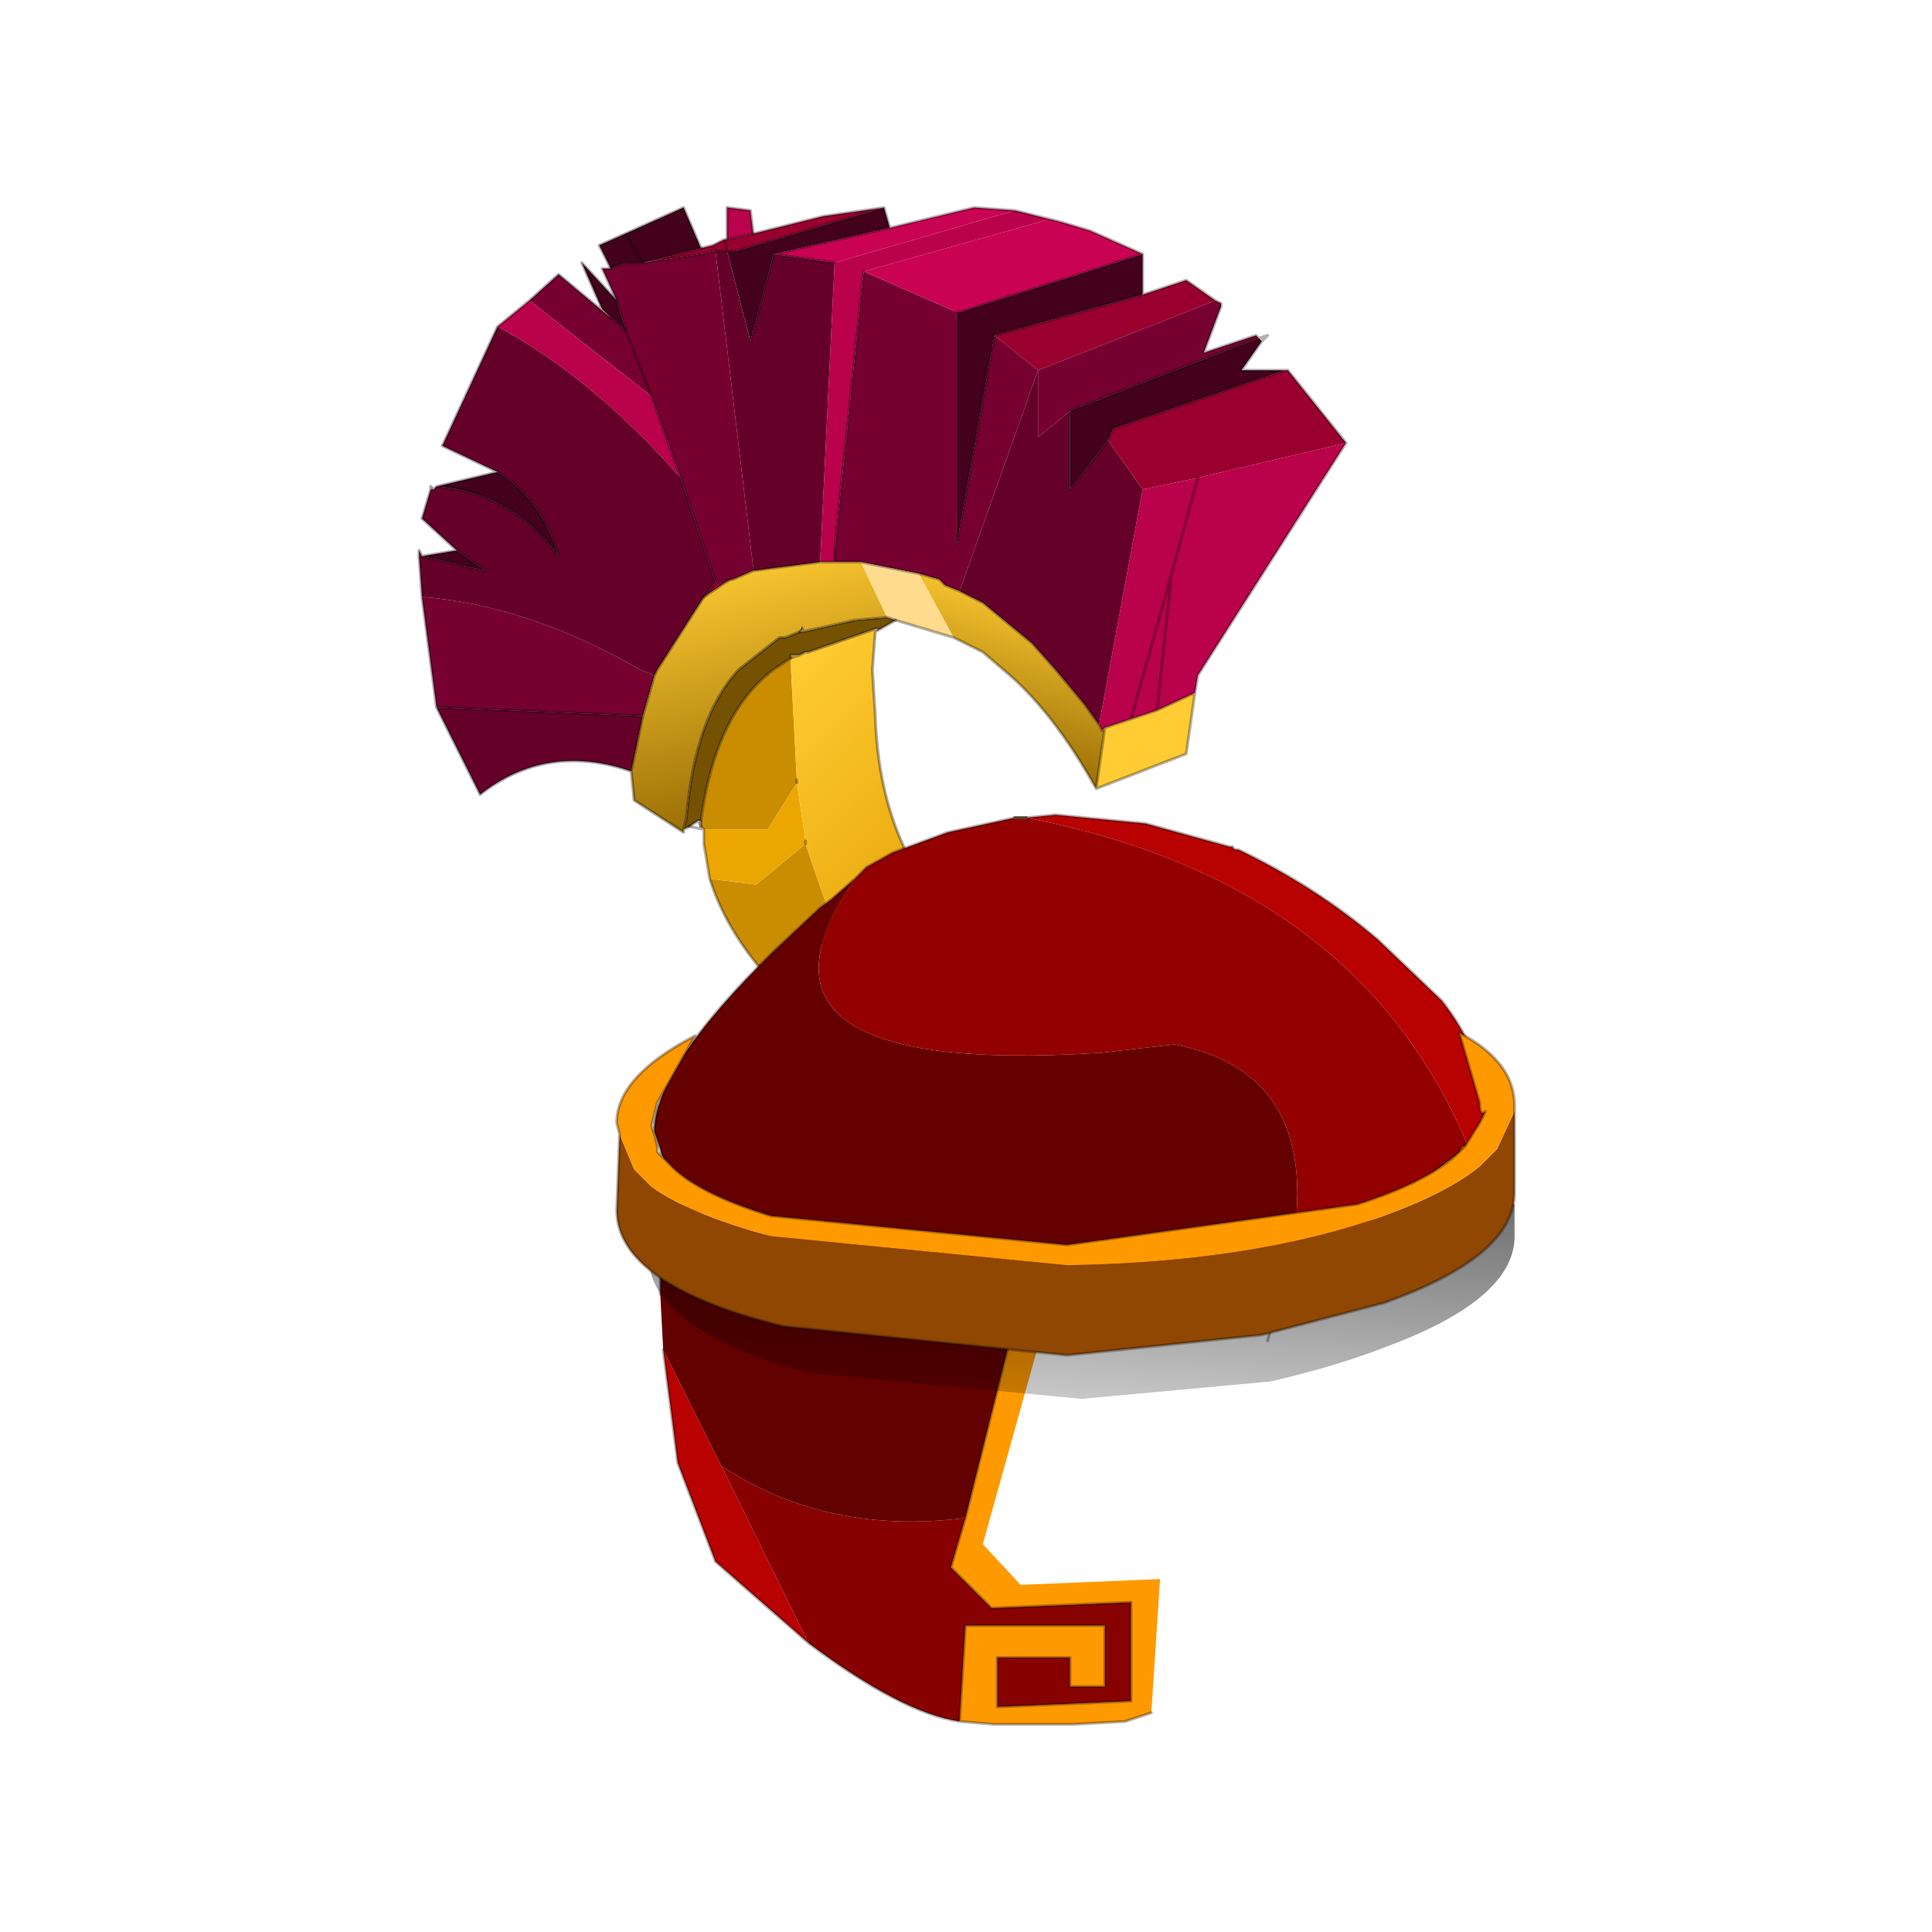 <?xml version="1.0" encoding="UTF-8" standalone="no"?>
<svg xmlns:xlink="http://www.w3.org/1999/xlink" height="440.0px" width="440.0px" xmlns="http://www.w3.org/2000/svg">
  <g transform="matrix(10.0, 0.0, 0.0, 10.0, 0.0, 0.0)">
    <use height="44.0" transform="matrix(0.909, 0.0, 0.0, 0.909, 2.0, 2.0)" width="44.0" xlink:href="#sprite0"/>
  </g>
  <defs>
    <g id="sprite0" transform="matrix(1.0, 0.0, 0.0, 1.0, 0.0, 0.0)">
      <use height="44.0" transform="matrix(1.0, 0.0, 0.0, 1.0, 0.0, 0.0)" width="44.0" xlink:href="#shape0"/>
      <use height="26.1" transform="matrix(1.456, 0.0, 0.0, 1.456, 8.3, 3.0)" width="18.85" xlink:href="#sprite1"/>
    </g>
    <g id="shape0" transform="matrix(1.0, 0.0, 0.0, 1.0, 0.0, 0.0)">
      <path d="M44.0 44.0 L0.0 44.0 0.0 0.0 44.0 0.0 44.0 44.0" fill="#43adca" fill-opacity="0.0" fill-rule="evenodd" stroke="none"/>
    </g>
    <g id="sprite1" transform="matrix(1.0, 0.0, 0.0, 1.0, 0.0, 0.0)">
      <use height="26.1" transform="matrix(1.0, 0.0, 0.0, 1.0, 0.0, 0.0)" width="18.85" xlink:href="#sprite2"/>
    </g>
    <g id="sprite2" transform="matrix(1.0, 0.0, 0.0, 1.0, 11.45, 28.1)">
      <use height="26.1" transform="matrix(1.0, 0.0, 0.0, 1.0, -11.45, -28.1)" width="18.85" xlink:href="#shape1"/>
    </g>
    <g id="shape1" transform="matrix(1.0, 0.0, 0.0, 1.0, 11.45, 28.1)">
      <path d="M1.9 -19.75 L1.75 -18.7 0.2 -18.1 0.35 -19.15 0.8 -19.3 1.25 -19.45 1.9 -19.75 M-5.05 -20.35 L-5.05 -20.4 -4.9 -20.4 -5.05 -20.35" fill="#ffcc33" fill-rule="evenodd" stroke="none"/>
      <path d="M-11.25 -23.25 L-11.25 -23.3 -11.2 -23.25 -11.25 -23.25" fill="#cccccc" fill-rule="evenodd" stroke="none"/>
      <path d="M-4.3 -15.7 L-4.25 -15.6 -4.75 -15.3 -5.15 -15.0 -5.2 -14.9 -5.35 -14.8 -5.35 -14.75 Q-6.15 -15.6 -6.45 -16.55 L-5.65 -16.45 -4.8 -17.15 -4.7 -16.85 -4.3 -15.7 M-5.05 -20.35 L-5.05 -20.15 -4.95 -18.25 -4.95 -18.2 -5.45 -17.4 -6.55 -17.4 -6.6 -17.45 -6.6 -17.55 Q-6.35 -19.4 -5.35 -20.15 L-5.05 -20.35" fill="#ca8d02" fill-rule="evenodd" stroke="none"/>
      <path d="M-4.85 -20.85 L-4.9 -20.8 -4.85 -20.95 -4.85 -20.85" fill="#6c4b02" fill-rule="evenodd" stroke="none"/>
      <path d="M-11.45 -22.1 L-11.45 -22.2 -11.4 -22.1 -11.45 -22.1 M-6.1 -21.7 L-6.55 -21.4 -6.35 -21.65 -6.1 -21.7" fill="#990033" fill-rule="evenodd" stroke="none"/>
      <path d="M2.25 -26.5 L2.35 -26.45 2.35 -26.4 2.05 -25.6 2.95 -25.9 3.0 -25.85 -0.25 -24.6 -0.8 -24.15 -0.8 -25.3 2.25 -26.5 M-11.15 -19.5 L-11.4 -21.4 Q-9.55 -21.25 -7.65 -20.15 L-7.4 -20.05 -7.6 -19.35 -11.15 -19.5 M-9.55 -26.5 L-9.05 -26.95 -8.15 -26.2 -8.3 -26.35 -7.9 -26.0 -8.05 -26.5 -8.3 -27.05 -8.15 -27.05 -7.9 -27.15 -7.7 -27.15 -7.6 -27.15 -6.6 -27.3 -6.35 -27.35 -5.7 -21.9 -5.7 -21.85 -6.05 -21.7 -6.1 -21.7 -6.35 -21.65 -6.95 -23.45 -7.45 -24.85 -9.55 -26.5 M-2.2 -26.3 L-2.2 -22.3 -1.55 -25.9 -0.8 -25.3 -2.15 -21.5 -2.4 -21.6 -2.5 -21.7 -2.85 -21.8 -3.85 -22.0 -4.3 -22.0 -4.3 -22.2 -3.8 -27.0 -2.2 -26.3 M-7.9 -26.0 L-7.45 -24.85 -7.9 -26.0" fill="#760130" fill-rule="evenodd" stroke="none"/>
      <path d="M1.0 -27.3 L1.0 -26.6 -1.55 -25.9 -2.2 -22.3 -2.2 -26.3 -2.15 -26.3 1.0 -27.3 M3.05 -25.8 L2.7 -25.3 3.45 -25.3 0.5 -24.3 0.4 -24.1 -0.25 -23.25 -0.25 -24.6 3.0 -25.85 3.05 -25.8 M-11.4 -22.1 L-10.8 -22.2 -10.3 -21.85 -11.4 -22.1 M-11.15 -23.3 L-10.1 -23.55 Q-9.35 -23.1 -9.05 -22.1 -9.85 -23.2 -11.15 -23.3 M-8.3 -26.35 L-8.65 -27.15 -8.05 -26.5 -7.9 -26.0 -8.3 -26.35 M-8.15 -27.05 L-8.35 -27.45 -7.9 -27.65 -6.9 -28.1 -6.6 -27.4 -7.6 -27.15 -7.7 -27.15 -7.9 -27.15 -8.15 -27.05 M-3.45 -28.1 L-3.35 -27.75 -5.35 -27.3 -5.75 -25.8 -6.15 -27.35 -6.0 -27.35 -3.45 -28.1 M-7.6 -27.15 L-7.9 -27.65 -7.6 -27.15" fill="#43011c" fill-rule="evenodd" stroke="none"/>
      <path d="M4.5 -24.05 L1.95 -20.05 1.9 -19.75 1.25 -19.45 0.8 -19.3 0.35 -19.15 0.3 -19.1 0.25 -19.2 1.0 -23.25 1.95 -23.45 4.5 -24.05 M-10.1 -26.05 L-9.55 -26.5 -7.45 -24.85 -6.95 -23.45 Q-8.5 -25.2 -10.1 -26.05 M-6.15 -27.55 L-6.15 -28.1 -5.75 -28.05 -5.7 -27.65 -6.15 -27.55 M-1.2 -28.05 L-0.6 -27.9 -3.8 -27.0 -4.3 -22.2 -4.3 -22.0 -4.55 -22.0 -4.3 -27.15 -1.2 -28.05 M1.95 -23.45 L1.5 -21.8 0.8 -19.3 1.5 -21.8 1.95 -23.45 M1.5 -21.8 L1.25 -19.45 1.5 -21.8" fill="#ba014b" fill-rule="evenodd" stroke="none"/>
      <path d="M-3.25 -21.0 L-3.6 -20.8 -3.55 -20.85 -3.6 -20.85 -4.75 -20.45 -4.8 -20.45 -4.9 -20.4 -5.05 -20.4 -5.05 -20.35 -5.35 -20.15 Q-6.35 -19.4 -6.6 -17.55 L-6.65 -17.55 -6.8 -17.45 -6.9 -17.4 -6.85 -17.6 Q-6.7 -19.35 -5.95 -20.15 L-5.25 -20.7 -5.15 -20.7 -4.9 -20.8 -4.85 -20.8 -3.95 -21.0 -3.4 -21.05 -3.25 -21.0" fill="#755202" fill-rule="evenodd" stroke="none"/>
      <path d="M1.0 -26.6 L1.75 -26.85 2.25 -26.5 -0.8 -25.3 -1.55 -25.9 1.0 -26.6 M3.45 -25.3 L3.5 -25.3 4.5 -24.05 1.95 -23.45 1.0 -23.25 0.4 -24.1 0.5 -24.3 3.45 -25.3 M-6.6 -27.4 L-6.4 -27.45 -6.2 -27.55 -6.15 -27.55 -5.7 -27.65 -4.5 -27.95 -3.45 -28.1 -6.0 -27.35 -6.15 -27.35 -6.2 -27.55 -6.15 -27.35 -6.35 -27.35 -6.4 -27.45 -6.35 -27.35 -6.6 -27.3 -7.6 -27.15 -6.6 -27.4" fill="#99002f" fill-rule="evenodd" stroke="none"/>
      <path d="M-2.25 -20.7 L-3.25 -21.0 -3.4 -21.05 -3.85 -22.0 -2.85 -21.8 -2.25 -20.7" fill="#fedb8d" fill-rule="evenodd" stroke="none"/>
      <path d="M-6.45 -16.55 L-6.5 -16.85 -6.55 -17.15 -6.55 -17.2 -6.55 -17.4 -5.45 -17.4 -4.95 -18.2 -4.8 -17.2 -4.8 -17.15 -5.65 -16.45 -6.45 -16.55" fill="#eca602" fill-rule="evenodd" stroke="none"/>
      <path d="M0.2 -18.1 Q-0.55 -19.45 -1.4 -20.15 L-1.75 -20.45 -1.95 -20.55 -2.25 -20.7 -2.85 -21.8 -2.5 -21.7 -2.4 -21.6 -2.15 -21.5 -1.75 -21.3 -0.9 -20.6 -0.5 -20.15 0.0 -19.55 0.25 -19.2 0.3 -19.1 0.35 -19.15 0.2 -18.1" fill="url(#gradient0)" fill-rule="evenodd" stroke="none"/>
      <path d="M-6.9 -17.4 L-6.9 -17.35 -7.75 -17.9 -7.8 -18.4 -7.6 -19.35 -7.4 -20.05 -7.35 -20.15 -6.55 -21.4 -6.1 -21.7 -6.05 -21.7 -5.7 -21.85 -4.55 -22.0 -4.3 -22.0 -3.85 -22.0 -3.4 -21.05 -3.95 -21.0 -4.85 -20.8 -4.85 -20.85 -4.85 -20.95 -4.9 -20.8 -5.15 -20.7 -5.25 -20.7 -5.95 -20.15 Q-6.7 -19.35 -6.85 -17.6 L-6.9 -17.4" fill="url(#gradient1)" fill-rule="evenodd" stroke="none"/>
      <path d="M-3.6 -20.8 L-3.65 -20.15 -3.6 -19.35 Q-3.55 -17.8 -2.9 -16.7 L-4.3 -15.7 -4.7 -16.85 -4.8 -17.15 -4.8 -17.2 -4.95 -18.2 -4.95 -18.25 -5.05 -20.15 -5.05 -20.35 -4.75 -20.45 -3.6 -20.85 -3.6 -20.8" fill="url(#gradient2)" fill-rule="evenodd" stroke="none"/>
      <path d="M-7.8 -18.4 Q-9.25 -18.9 -10.4 -18.0 L-11.15 -19.5 -7.6 -19.35 -7.8 -18.4 M-11.4 -21.4 L-11.45 -22.1 -11.4 -22.1 -10.3 -21.85 -10.8 -22.2 -11.4 -22.75 -11.25 -23.25 -11.2 -23.25 -11.15 -23.3 Q-9.85 -23.2 -9.05 -22.1 -9.35 -23.1 -10.1 -23.55 L-11.05 -24.0 -10.1 -26.05 Q-8.5 -25.2 -6.95 -23.45 L-6.35 -21.65 -6.55 -21.4 -7.35 -20.15 -7.4 -20.05 -7.65 -20.15 Q-9.55 -21.25 -11.4 -21.4 M0.4 -24.1 L1.0 -23.25 0.25 -19.2 0.0 -19.55 -0.5 -20.15 -0.9 -20.6 -1.75 -21.3 -2.15 -21.5 -0.8 -25.3 -0.8 -24.15 -0.25 -24.6 -0.25 -23.25 0.4 -24.1 M-6.35 -27.35 L-6.15 -27.35 -5.75 -25.8 -5.35 -27.3 -4.3 -27.15 -4.55 -22.0 -5.7 -21.85 -5.7 -21.9 -6.35 -27.35" fill="#650129" fill-rule="evenodd" stroke="none"/>
      <path d="M-3.35 -27.75 L-1.9 -28.1 -1.2 -28.05 -4.3 -27.15 -5.35 -27.3 -3.35 -27.75 M-0.6 -27.9 L-0.4 -27.85 0.1 -27.7 1.0 -27.3 -2.15 -26.3 -2.2 -26.3 -3.8 -27.0 -0.6 -27.9" fill="#ca0253" fill-rule="evenodd" stroke="none"/>
      <path d="M-3.25 -21.0 L-3.6 -20.8 -3.65 -20.15 -3.6 -19.35 Q-3.55 -17.8 -2.9 -16.7 M-6.8 -17.45 L-6.9 -17.4 -6.9 -17.35 -7.75 -17.9 -7.8 -18.4 Q-9.25 -18.9 -10.4 -18.0 L-11.15 -19.5 -11.4 -21.4 -11.45 -22.1 -11.45 -22.2 -11.4 -22.1 -10.8 -22.2 -11.4 -22.75 -11.25 -23.25 -11.25 -23.3 -11.2 -23.25 -11.15 -23.3 -10.1 -23.55 -11.05 -24.0 -10.1 -26.05 -9.55 -26.5 -9.05 -26.95 -8.15 -26.2 -8.3 -26.35 -8.65 -27.15 -8.05 -26.5 M-8.15 -27.05 L-8.35 -27.45 -7.9 -27.65 -6.9 -28.1 -6.6 -27.4 M-6.15 -27.55 L-6.15 -28.1 -5.75 -28.05 -5.7 -27.65 M-7.9 -27.65 L-7.6 -27.15 M-7.9 -26.0 L-8.3 -26.35 M-3.6 -20.8 L-3.55 -20.85 -3.6 -20.85 -4.75 -20.45 M-4.85 -20.85 L-4.9 -20.8 -5.15 -20.7 -5.25 -20.7 -5.95 -20.15 Q-6.7 -19.35 -6.85 -17.6 L-6.9 -17.4 M-5.05 -20.35 L-5.05 -20.4 -4.9 -20.4 -4.8 -20.45 -4.75 -20.45 M-4.9 -20.4 L-5.05 -20.35 M-6.1 -21.7 L-6.55 -21.4 -7.35 -20.15 -7.4 -20.05 -7.6 -19.35 -7.8 -18.4 M-10.1 -23.55 Q-9.35 -23.1 -9.05 -22.1 -9.85 -23.2 -11.15 -23.3 M-6.8 -17.45 L-6.65 -17.55 -6.6 -17.55 M-6.65 -17.55 L-6.6 -17.45 M-11.2 -23.25 L-11.25 -23.25 M-10.8 -22.2 L-10.3 -21.85 -11.4 -22.1 M-11.15 -19.5 L-7.6 -19.35" fill="none" stroke="#000000" stroke-linecap="round" stroke-linejoin="round" stroke-opacity="0.333" stroke-width="0.05"/>
      <path d="M-2.9 -16.7 L-4.3 -15.7" fill="none" stroke="#000000" stroke-linecap="round" stroke-linejoin="round" stroke-opacity="0.329" stroke-width="0.05"/>
      <path d="M1.0 -27.3 L1.0 -26.6 1.75 -26.85 2.25 -26.5 2.35 -26.45 2.35 -26.4 2.05 -25.6 2.95 -25.9 3.0 -25.85 3.15 -25.9 3.05 -25.8 2.7 -25.3 3.45 -25.3 3.5 -25.3 4.5 -24.05 1.95 -20.05 1.9 -19.75 1.75 -18.7 0.2 -18.1 Q-0.55 -19.45 -1.4 -20.15 L-1.75 -20.45 -1.95 -20.55 -2.25 -20.7 -3.25 -21.0 M-4.3 -15.7 L-4.25 -15.6 -4.75 -15.3 -5.15 -15.0 -5.2 -14.9 -5.35 -14.8 -5.35 -14.75 Q-6.15 -15.6 -6.45 -16.55 L-6.5 -16.85 -6.55 -17.15 -6.55 -17.2 -6.55 -17.4 -6.8 -17.45 M-8.05 -26.5 L-8.3 -27.05 -8.15 -27.05 M-6.6 -27.4 L-6.4 -27.45 -6.2 -27.55 -6.15 -27.55 -5.7 -27.65 -4.5 -27.95 -3.45 -28.1 -3.35 -27.75 -1.9 -28.1 -1.2 -28.05 -0.6 -27.9 -0.4 -27.85 0.1 -27.7 1.0 -27.3 -2.15 -26.3 -2.2 -26.3 M-2.2 -22.3 L-1.55 -25.9 1.0 -26.6 M3.0 -25.85 L3.05 -25.8 M0.4 -24.1 L0.5 -24.3 3.45 -25.3 M0.8 -19.3 L1.5 -21.8 1.95 -23.45 M0.25 -19.2 L0.3 -19.1 0.35 -19.15 0.8 -19.3 1.25 -19.45 1.5 -21.8 M1.9 -19.75 L1.25 -19.45 M0.25 -19.2 L0.0 -19.55 -0.5 -20.15 -0.9 -20.6 -1.75 -21.3 -2.15 -21.5 -2.4 -21.6 -2.5 -21.7 -2.85 -21.8 -3.85 -22.0 -4.3 -22.0 -4.3 -22.2 -3.8 -27.0 M0.35 -19.15 L0.2 -18.1 M-7.6 -27.15 L-6.6 -27.4 M-7.6 -27.15 L-7.7 -27.15 -7.9 -27.15 -8.15 -27.05 M-7.9 -26.0 L-8.05 -26.5 M-6.15 -27.35 L-6.2 -27.55 M-6.15 -27.35 L-6.0 -27.35 -3.45 -28.1 M-6.35 -27.35 L-6.4 -27.45 M-7.6 -27.15 L-6.6 -27.3 -6.35 -27.35 -6.15 -27.35 M-5.75 -25.8 L-5.35 -27.3 -3.35 -27.75 M-7.45 -24.85 L-7.9 -26.0 M-5.35 -27.3 L-4.3 -27.15 M-4.55 -22.0 L-4.3 -22.0 M-0.25 -24.6 L-0.25 -23.25 0.4 -24.1 M-0.25 -24.6 L3.0 -25.85 M-3.4 -21.05 L-3.25 -21.0 M-4.95 -18.25 L-4.95 -18.2 M-4.8 -17.2 L-4.8 -17.15 M-4.9 -20.8 L-4.85 -20.8 -3.95 -21.0 -3.4 -21.05 M-5.05 -20.35 L-5.35 -20.15 Q-6.35 -19.4 -6.6 -17.55 L-6.6 -17.45 -6.55 -17.4 M-5.7 -21.85 L-6.05 -21.7 -6.1 -21.7 -6.35 -21.65 -6.55 -21.4 M-5.7 -21.85 L-5.7 -21.9 M-6.35 -21.65 L-6.95 -23.45 -7.45 -24.85 M-4.55 -22.0 L-5.7 -21.85" fill="none" stroke="#000000" stroke-linecap="round" stroke-linejoin="round" stroke-opacity="0.302" stroke-width="0.05"/>
      <path d="M-0.55 -9.4 L-1.75 -5.1 -1.1 -4.4 1.3 -4.5 1.15 -2.2 0.7 -2.05 -0.2 -2.0 -1.55 -2.0 -2.15 -2.05 -2.05 -3.7 0.35 -3.7 0.35 -2.65 -0.25 -2.65 -0.25 -3.15 -1.5 -3.15 -1.5 -2.3 0.8 -2.4 0.8 -4.1 -1.6 -4.0 -2.3 -4.7 -2.05 -5.55 -1.1 -9.35 -0.55 -9.4" fill="#ff9900" fill-rule="evenodd" stroke="none"/>
      <path d="M-7.25 -8.45 L-6.25 -6.45 -4.75 -3.4 -6.35 -4.8 -7.0 -6.5 -7.25 -8.45" fill="#b80101" fill-rule="evenodd" stroke="none"/>
      <path d="M-1.1 -9.35 L-2.05 -5.55 Q-4.45 -5.25 -6.25 -6.45 L-7.25 -8.45 -7.3 -9.4 -7.3 -10.15 Q-3.75 -9.3 -1.1 -9.35" fill="#630000" fill-rule="evenodd" stroke="none"/>
      <path d="M-2.05 -5.55 L-2.3 -4.7 -1.6 -4.0 0.8 -4.1 0.8 -2.4 -1.5 -2.3 -1.5 -3.15 -0.25 -3.15 -0.25 -2.65 0.35 -2.65 0.35 -3.7 -2.05 -3.7 -2.15 -2.05 Q-3.15 -2.2 -4.75 -3.4 L-6.25 -6.45 Q-4.45 -5.25 -2.05 -5.55" fill="#870101" fill-rule="evenodd" stroke="none"/>
      <path d="M-0.55 -9.4 L-1.1 -9.35 -2.05 -5.55 -2.3 -4.7 -1.6 -4.0 0.8 -4.1 0.8 -2.4 -1.5 -2.3 -1.5 -3.15 -0.25 -3.15 -0.25 -2.65 0.35 -2.65 0.35 -3.7 -2.05 -3.7 -2.15 -2.05 -1.55 -2.0 -0.2 -2.0 0.7 -2.05 1.15 -2.2 M-7.3 -9.4 L-7.3 -10.15 Q-3.75 -9.3 -1.1 -9.35 M-4.75 -3.4 L-6.35 -4.8 -7.0 -6.5 -7.25 -8.45 M-4.75 -3.4 Q-3.15 -2.2 -2.15 -2.05" fill="none" stroke="#000000" stroke-linecap="round" stroke-linejoin="round" stroke-opacity="0.302" stroke-width="0.05"/>
      <path d="M-3.95 -16.55 Q-6.3 -13.15 0.2 -13.55 L0.25 -13.55 1.55 -13.7 Q4.15 -13.2 3.55 -10.05 L0.0 -9.45 Q-3.1 -9.25 -5.15 -10.25 -7.2 -11.3 -7.3 -11.9 L-7.4 -12.2 Q-7.4 -13.3 -5.35 -15.3 L-4.55 -16.05 -4.35 -16.2 -3.95 -16.55" fill="#650000" fill-rule="evenodd" stroke="none"/>
      <path d="M-1.0 -17.6 Q4.7 -16.5 6.6 -11.95 L4.75 -10.55 3.55 -10.05 Q4.15 -13.2 1.55 -13.7 L0.25 -13.55 0.2 -13.55 Q-6.3 -13.15 -3.95 -16.55 L-3.75 -16.75 -3.3 -17.0 -2.35 -17.35 -1.2 -17.6 -1.0 -17.6" fill="#930000" fill-rule="evenodd" stroke="none"/>
      <path d="M-1.0 -17.6 L-0.5 -17.65 1.05 -17.5 2.5 -17.1 2.55 -17.1 Q2.55 -17.05 2.65 -17.05 4.0 -16.4 5.05 -15.5 L6.15 -14.45 Q6.85 -13.55 6.85 -12.7 6.85 -12.45 6.95 -12.6 L6.6 -11.95 Q4.7 -16.5 -1.0 -17.6" fill="#b80101" fill-rule="evenodd" stroke="none"/>
      <path d="M6.6 -11.95 L6.95 -12.6 Q6.85 -12.45 6.85 -12.7 6.85 -13.55 6.15 -14.45 L5.05 -15.5 Q4.0 -16.4 2.65 -17.05 2.55 -17.05 2.55 -17.1 L2.5 -17.1 1.05 -17.5 -0.5 -17.65 -1.0 -17.6 M6.6 -11.95 L4.75 -10.55 3.55 -10.05 3.15 -8.6 M3.55 -10.05 L0.0 -9.45 Q-3.1 -9.25 -5.15 -10.25 -7.2 -11.3 -7.3 -11.9 L-7.4 -12.2 Q-7.4 -13.3 -5.35 -15.3 L-4.55 -16.05 -4.35 -16.2 -3.95 -16.55 -3.75 -16.75 -3.3 -17.0 -2.35 -17.35 -1.2 -17.6" fill="none" stroke="#000000" stroke-linecap="round" stroke-linejoin="round" stroke-opacity="0.302" stroke-width="0.05"/>
      <path d="M-1.2 -17.6 L-1.0 -17.6" fill="none" stroke="#534226" stroke-linecap="round" stroke-linejoin="round" stroke-width="0.05"/>
      <path d="M4.8 -10.2 Q5.9 -10.55 6.4 -10.95 L7.4 -10.95 7.4 -10.35 Q7.35 -9.3 5.2 -8.5 4.3 -8.15 3.2 -7.9 L-0.05 -7.6 -4.75 -8.05 -5.3 -8.2 Q-7.5 -8.95 -7.5 -10.05 L-7.45 -10.95 -6.7 -10.95 -6.65 -10.85 Q-6.2 -10.35 -4.9 -9.95 L-0.05 -9.45 Q2.8 -9.5 4.8 -10.2" fill="url(#gradient3)" fill-rule="evenodd" stroke="none"/>
      <path d="M7.4 -12.55 L7.4 -11.15 Q7.4 -10.05 5.15 -9.25 L3.05 -8.7 -0.3 -8.35 -5.2 -8.85 -5.75 -9.0 Q-8.05 -9.7 -8.05 -10.85 L-8.0 -12.15 -7.75 -11.55 -7.45 -11.25 Q-6.9 -10.85 -5.75 -10.5 L-5.4 -10.4 -0.3 -9.9 Q2.9 -9.95 5.15 -10.75 6.25 -11.15 6.8 -11.6 L7.1 -11.9 7.4 -12.55" fill="#8f4701" fill-rule="evenodd" stroke="none"/>
      <path d="M6.45 -11.85 L6.5 -11.95 6.55 -11.95 6.45 -11.85" fill="#cc6600" fill-rule="evenodd" stroke="none"/>
      <path d="M6.55 -11.95 L6.8 -12.35 6.9 -12.55 Q6.8 -12.45 6.8 -12.7 L6.45 -13.9 Q7.4 -13.4 7.4 -12.65 L7.4 -12.55 7.1 -11.9 6.8 -11.6 Q6.25 -11.15 5.15 -10.75 2.9 -9.95 -0.3 -9.9 L-5.4 -10.4 -5.75 -10.5 Q-6.9 -10.85 -7.45 -11.25 L-7.75 -11.55 -8.0 -12.15 -8.05 -12.35 Q-8.05 -13.15 -6.7 -13.85 L-7.35 -12.7 -7.45 -12.3 -7.4 -12.15 -7.35 -11.95 -7.35 -11.85 -7.15 -11.65 Q-6.7 -11.15 -5.4 -10.75 L-0.3 -10.25 4.7 -10.95 Q5.95 -11.35 6.45 -11.85 L6.55 -11.95" fill="#ff9900" fill-rule="evenodd" stroke="none"/>
      <path d="M6.55 -11.95 L6.8 -12.35 6.9 -12.55 Q6.8 -12.45 6.8 -12.7 L6.45 -13.9 Q7.4 -13.4 7.4 -12.65 L7.4 -12.55 7.4 -11.15 Q7.4 -10.05 5.15 -9.25 L3.05 -8.7 -0.3 -8.35 -5.2 -8.85 -5.75 -9.0 Q-8.05 -9.7 -8.05 -10.85 L-8.0 -12.15 -8.05 -12.35 Q-8.05 -13.15 -6.7 -13.85 L-7.35 -12.7 -7.4 -12.2 -7.4 -12.15 -7.35 -11.95 -7.35 -11.85 -7.15 -11.65 Q-6.7 -11.15 -5.4 -10.75 L-0.3 -10.25 4.7 -10.95 Q5.95 -11.35 6.45 -11.85 L6.5 -11.95 6.55 -11.95 6.45 -11.85 M-7.4 -12.15 L-7.45 -12.3 -7.35 -12.7" fill="none" stroke="#000000" stroke-linecap="round" stroke-linejoin="round" stroke-opacity="0.302" stroke-width="0.05"/>
    </g>
    <linearGradient gradientTransform="matrix(-5.0E-4, 0.002, -0.002, -6.0E-4, -1.25, -19.95)" gradientUnits="userSpaceOnUse" id="gradient0" spreadMethod="pad" x1="-819.2" x2="819.2">
      <stop offset="0.0" stop-color="#ffcc33"/>
      <stop offset="1.0" stop-color="#8f6401"/>
    </linearGradient>
    <linearGradient gradientTransform="matrix(7.0E-4, 0.003, -0.003, 7.0E-4, -5.6, -19.7)" gradientUnits="userSpaceOnUse" id="gradient1" spreadMethod="pad" x1="-819.2" x2="819.2">
      <stop offset="0.0" stop-color="#ffcc33"/>
      <stop offset="1.0" stop-color="#8f6401"/>
    </linearGradient>
    <linearGradient gradientTransform="matrix(0.002, 0.003, -0.002, 0.002, -3.6, -17.7)" gradientUnits="userSpaceOnUse" id="gradient2" spreadMethod="pad" x1="-819.2" x2="819.2">
      <stop offset="0.0" stop-color="#ffcc33"/>
      <stop offset="1.0" stop-color="#e39f02"/>
    </linearGradient>
    <linearGradient gradientTransform="matrix(-3.0E-4, 0.005, -0.003, -2.0E-4, -0.15, -9.3)" gradientUnits="userSpaceOnUse" id="gradient3" spreadMethod="pad" x1="-819.2" x2="819.2">
      <stop offset="0.0" stop-color="#000000"/>
      <stop offset="0.0" stop-color="#000000" stop-opacity="0.741"/>
      <stop offset="1.0" stop-color="#000000" stop-opacity="0.0"/>
    </linearGradient>
  </defs>
</svg>
